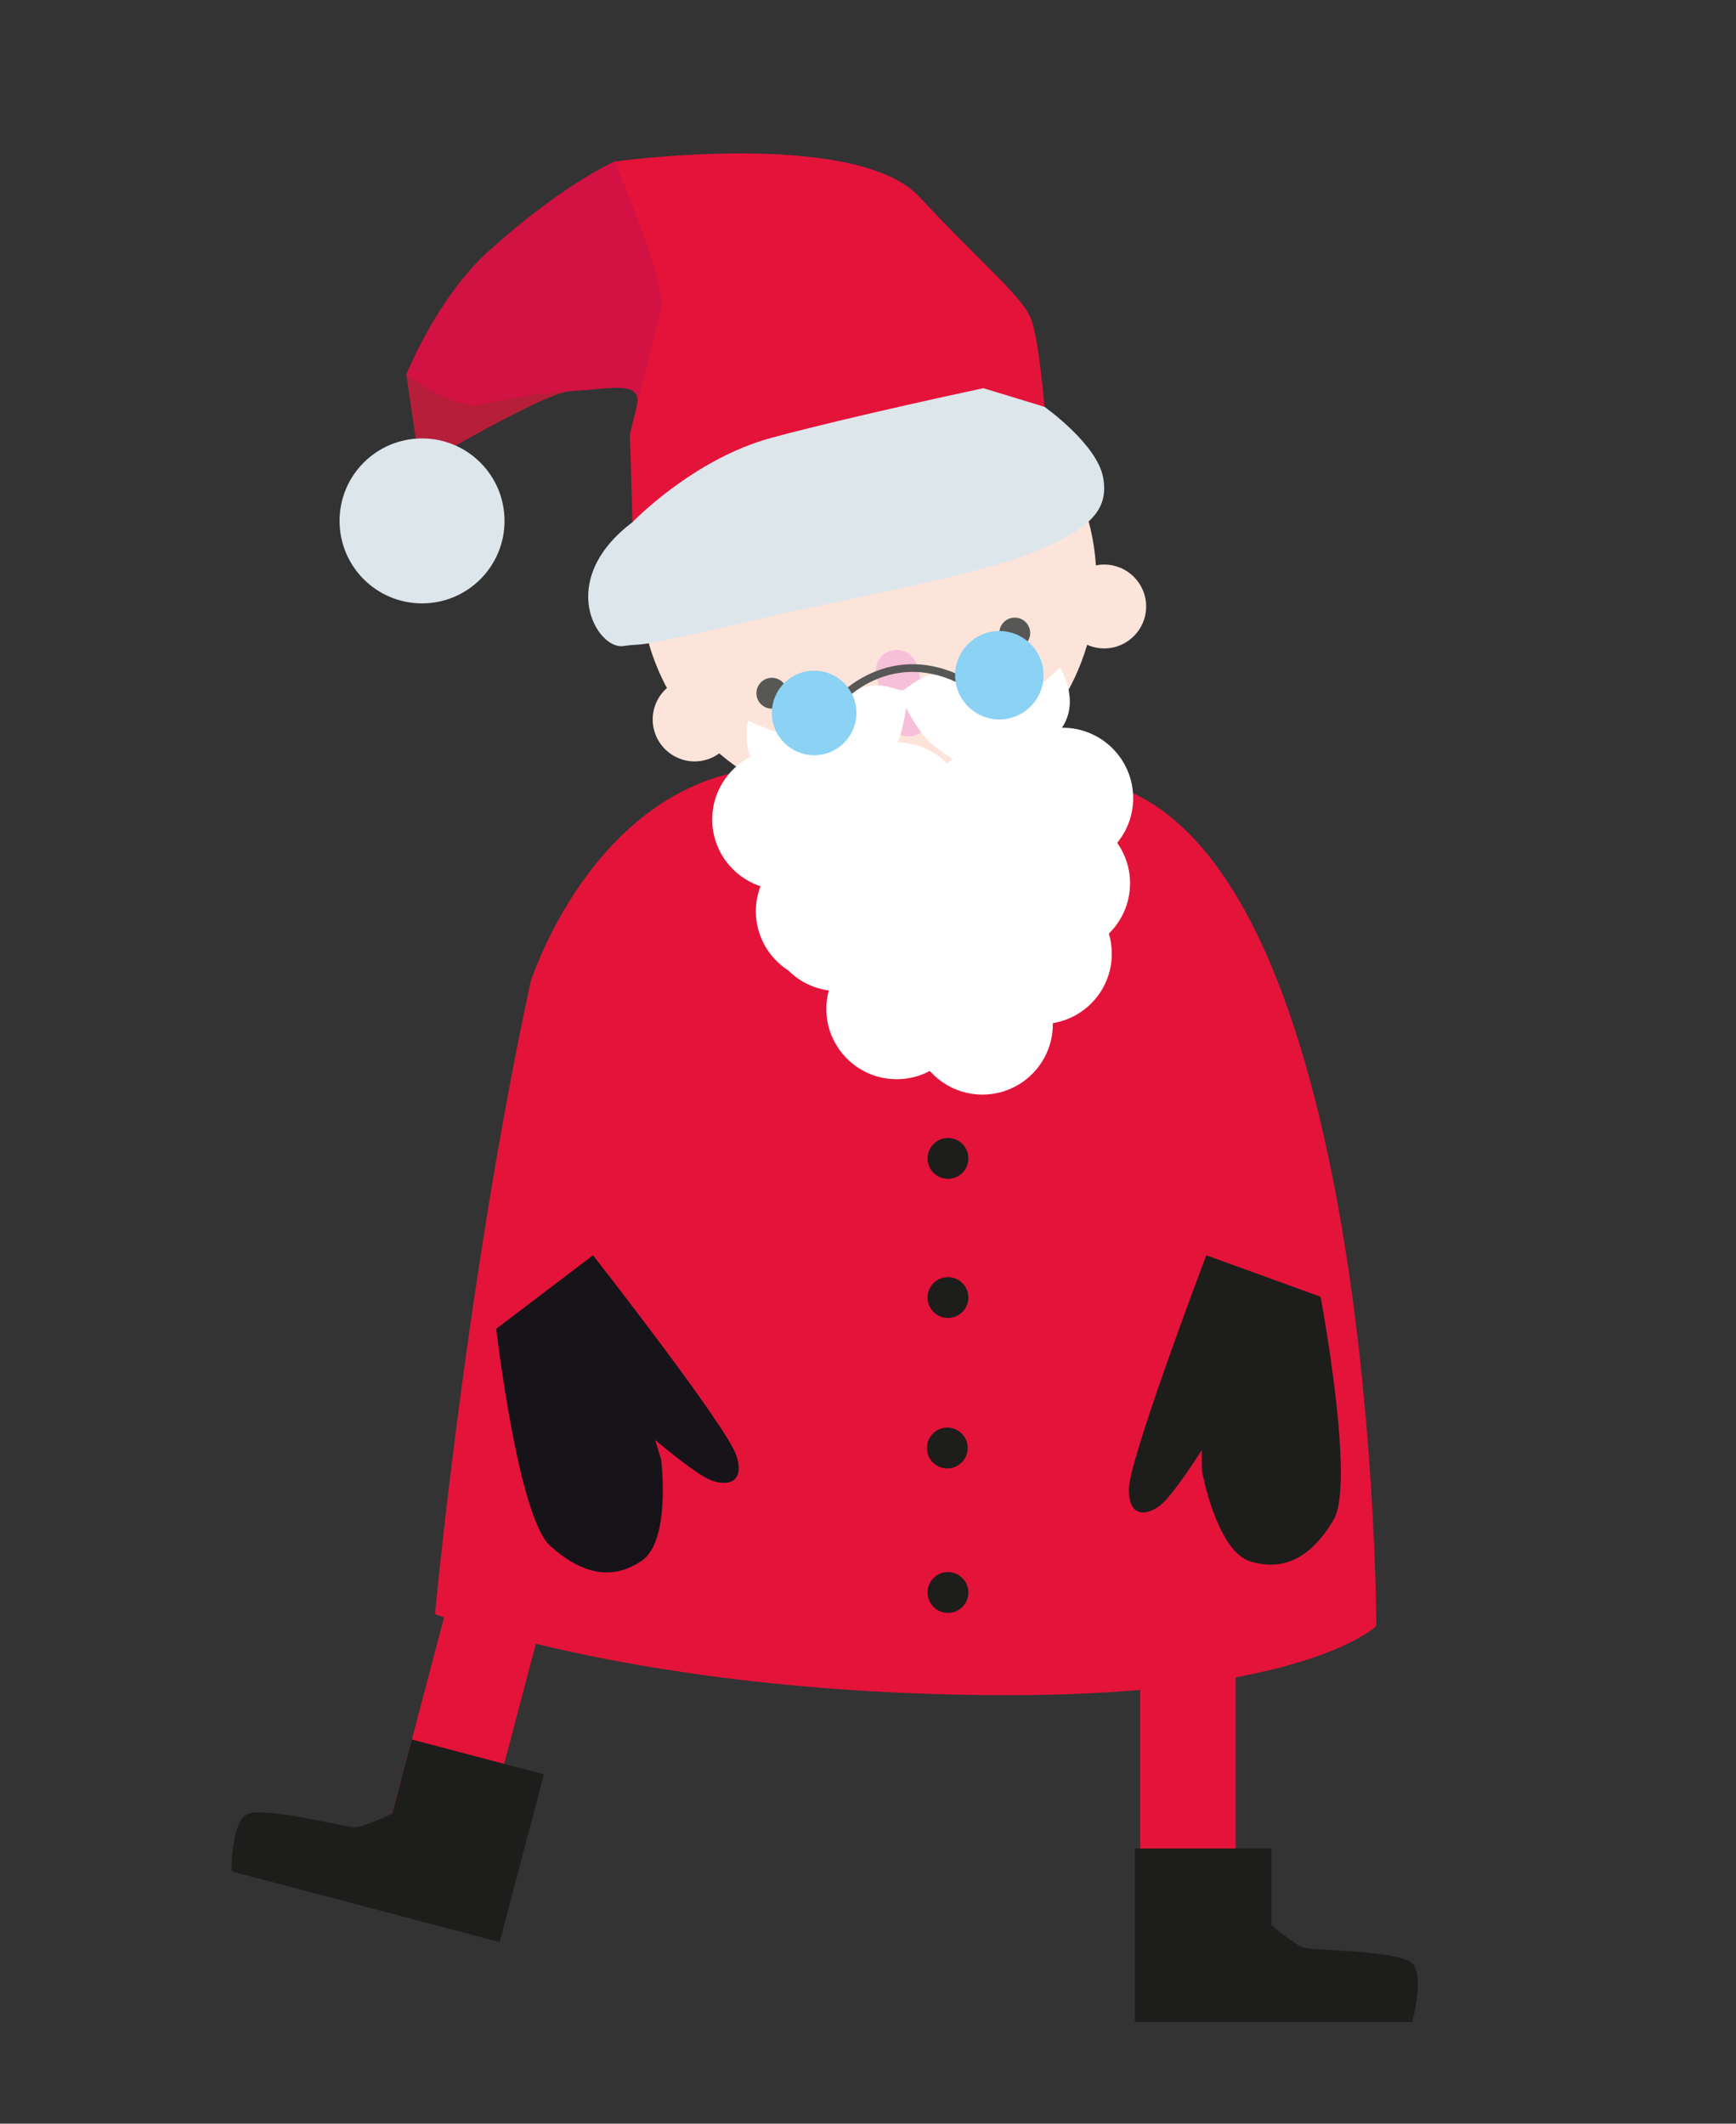 <?xml version="1.0" encoding="utf-8"?>
<!-- Generator: Adobe Illustrator 16.0.0, SVG Export Plug-In . SVG Version: 6.00 Build 0)  -->
<!DOCTYPE svg PUBLIC "-//W3C//DTD SVG 1.1//EN" "http://www.w3.org/Graphics/SVG/1.1/DTD/svg11.dtd">
<svg version="1.1" id="Layer_1" xmlns="http://www.w3.org/2000/svg" xmlns:xlink="http://www.w3.org/1999/xlink" x="0px" y="0px"
	 width="226.77px" height="277.436px" viewBox="0 -10 226.77 277.436" enable-background="new 0 -10 226.77 277.436"
	 xml:space="preserve">
<rect x="0" y="-10" width="226.77" height="277.436" fill="#333333" stroke="none"/>
<g>
	<path fill="#E4133A" d="M179.78,202.418c0,0,0-96.167-32.934-109.305c-21.532-8.589-18.239,3.062-35.316-1.562
		c-31.085-8.415-42.211,26.687-42.211,26.687c-8.383,38.68-12.497,82.619-12.497,82.619s0.402,0.158,1.185,0.434l-9.57,36.26
		l12.061,3.184l9.5-35.992c12.283,2.984,32.896,6.617,60.783,6.711c6.956,0.023,12.958-0.24,18.158-0.686v41.715h12.474v-43.355
		C175.744,206.451,179.78,202.418,179.78,202.418z"/>
	<g>
		<g>
			<path fill="#FCE4DB" d="M144.24,63.751c-0.371,0-0.732,0.038-1.083,0.108c-0.213-3.21-0.941-6.429-2.245-9.532
				c-8.356,2.024-49.245,14.173-56.749,17.304c0.53,2.674,1.439,5.32,2.75,7.865c0.067,0.13,0.145,0.252,0.214,0.381
				c-1.142,1.004-1.866,2.472-1.866,4.112c0,3.026,2.453,5.48,5.479,5.48c1.204,0,2.313-0.393,3.217-1.051
				c5.558,4.786,12.701,7.362,19.993,7.237l1.999,9.735c0,0,13.638-0.44,17.399-3.966c-0.732-3.57-1.806-8.789-2.358-11.488
				c5.438-3.957,9.215-9.536,11.022-15.703c0.682,0.304,1.434,0.476,2.228,0.476c3.026,0,5.479-2.454,5.479-5.48
				S147.266,63.751,144.24,63.751z"/>
		</g>
		<g>
			<g>
				<path fill="#B71E3A" d="M53.07,38.928l1.27,8.601c0,0,1.218-0.003,2.326,0.306s1.872,0.52,2.164,0.765
					c5.137-2.916,13.77-7.623,15.827-7.501c-3.406-0.424-12.749,0.888-12.749,0.888l-3.868-1.022L53.07,38.928z"/>
			</g>
			<g>
				<path fill="#D11243" d="M80.25,11.11c0,0-6.596,2.842-16.395,11.665C57.057,28.896,53.07,38.928,53.07,38.928
					s5.941,4.654,9.816,3.908c3.872-0.747,6.412-1.414,11.771-1.738c5.36-0.326,9.188-1.41,8.543,1.918
					c2.083-3.272,1.982-5.941,1.982-5.941c2.489-7.713,3.142-9.156-0.266-16.482C82.439,15.267,80.25,11.11,80.25,11.11z"/>
			</g>
			<g>
				<path fill="#E4133A" d="M82.283,46.719c0,0,3.18-12.854,4.048-16.27c0.864-3.416-6.081-19.34-6.081-19.34
					s31.495-4.391,39.876,4.638c8.38,9.03,13.662,13.136,14.658,16.192c0.997,3.055,1.654,11.205,1.654,11.205
					s-6.3-1.854-11.814-0.566c-8.792,2.053-12.041,3.255-17.314,4.209c-3.563,0.645-8.547,3.173-11.438,4.047
					c-5.04,1.527-13.256,7.387-13.256,7.387L82.283,46.719z"/>
			</g>
			<g>
				<circle fill="#DDE6EB" cx="55.13" cy="58.051" r="10.775"/>
			</g>
			<g>
				<path fill="#DDE6EB" d="M82.615,58.221c0,0,7.899-8.252,18.175-11.03c10.273-2.78,27.666-6.478,27.666-6.478l7.982,2.432
					c0,0,6.837,4.84,7.656,9.203c0.817,4.364-1.831,6.806-9.076,9.798c-7.246,2.99-27.748,6.826-32.527,7.953
					c-21.641,5.103-17.564,3.782-21.074,4.301C78.029,74.9,72.509,65.865,82.615,58.221z"/>
			</g>
		</g>
		<g>
			<path fill="#1D1D1B" d="M148.25,231.481h17.845v10c0,0,3.042,2.666,4.375,3c1.333,0.332,12.334,0.334,14,2s0,7.666,0,7.666
				h-36.22V231.481z"/>
		</g>
		<g>
			<path fill="#1D1D1B" d="M71.049,221.799l-17.254-4.555l-2.552,9.67c0,0-3.622,1.803-4.996,1.783
				c-1.373-0.018-12.011-2.824-14.047-1.639c-2.035,1.186-1.956,7.412-1.956,7.412l35.021,9.244L71.049,221.799z"/>
		</g>
		<g>
			<path fill="#161418" d="M64.819,163.592c0,0,2.846,24.514,7.01,28.314s8.208,4.598,12.024,1.973
				c3.813-2.625,2.518-13.182,2.518-13.182l-0.788-2.582c0,0,4.853,4.125,6.964,5.119c2.11,0.994,4.867,0.725,3.652-3.066
				c-1.213-3.797-18.734-26.181-18.734-26.181L64.819,163.592z"/>
		</g>
		<g>
			<path fill="#1D1D1B" d="M172.504,159.405c0,0,4.558,24.254,1.71,29.119s-6.473,6.828-10.896,5.455
				c-4.422-1.377-6.318-11.842-6.318-11.842l-0.014-2.699c0,0-3.408,5.381-5.129,6.955c-1.722,1.576-4.433,2.139-4.4-1.844
				c0.031-3.986,10.121-30.562,10.121-30.562L172.504,159.405z"/>
		</g>
		<g>
			<circle fill="#575756" cx="100.823" cy="80.561" r="2.015"/>
		</g>
		<g>
			<circle fill="#575756" cx="132.555" cy="72.698" r="2.015"/>
		</g>
		<g>
			<path fill="#F6C0D9" d="M121.333,82.753c0.391,1.467-0.483,2.974-1.951,3.363l0,0c-1.468,0.391-2.974-0.483-3.363-1.951
				l-1.541-5.799c-0.391-1.467,0.483-2.974,1.951-3.363l0,0c1.468-0.391,2.974,0.483,3.364,1.951L121.333,82.753z"/>
		</g>
		<g>
			<path fill="#FFFFFF" d="M145.938,100.104c1.303-1.587,2.085-3.617,2.085-5.831c0-5.082-4.12-9.202-9.202-9.202
				c-0.034,0-0.066,0.005-0.1,0.005c2.458-3.666-0.26-7.869-0.26-7.869s-2.604,2.605-4.928,3.896
				c-2.322,1.289-5.797-2.364-9.504-2.955c-3.358-0.534-4.79,1.324-6.164,2.076c-1.502-0.336-3.406-1.422-6.245,0.092
				c-3.302,1.76-5.387,6.331-7.994,5.87c-2.606-0.46-5.908-2.068-5.908-2.068s-0.592,2.412,0.289,4.765
				c-2.951,1.533-4.971,4.611-4.971,8.166c0,4.068,2.644,7.514,6.304,8.729c-0.384,1.014-0.604,2.109-0.604,3.258
				c0,3.258,1.698,6.114,4.253,7.749c1.39,1.394,3.227,2.334,5.274,2.609c-0.205,0.764-0.325,1.562-0.325,2.392
				c0,5.082,4.12,9.202,9.202,9.202c1.562,0,3.033-0.393,4.322-1.08c1.686,1.892,4.133,3.09,6.865,3.09
				c5.082,0,9.202-4.12,9.202-9.202c0-0.044-0.006-0.087-0.007-0.132c4.372-0.713,7.712-4.497,7.712-9.07
				c0-0.915-0.138-1.795-0.386-2.629c1.706-1.67,2.768-3.997,2.768-6.573C147.616,103.422,146.992,101.601,145.938,100.104z
				 M117.245,86.993c0.605-1.484,0.939-3.208,1.119-4.538c0.833,1.641,2.164,3.864,3.754,5.049c0.776,0.579,1.534,1.175,2.399,1.648
				c-0.291,0.174-0.575,0.357-0.844,0.561C122.03,88.054,119.758,87.021,117.245,86.993z"/>
		</g>
		<g>
			<g>
				<path fill="#575756" d="M110.13,81.68l-0.75-0.661c0.068-0.078,6.953-7.703,16.914-2.336l-0.475,0.88
					C116.555,74.573,110.194,81.61,110.13,81.68z"/>
			</g>
			<g>
				<circle fill="#8BD2F5" cx="106.35" cy="83.137" r="5.525"/>
			</g>
			<g>
				<circle fill="#8BD2F5" cx="130.541" cy="78.212" r="5.776"/>
			</g>
		</g>
		<g>
			<circle fill="#1D1D1B" cx="123.83" cy="141.334" r="2.667"/>
		</g>
		<g>
			<circle fill="#1D1D1B" cx="123.83" cy="159.51" r="2.667"/>
		</g>
		<g>
			<circle fill="#1D1D1B" cx="123.743" cy="179.166" r="2.667"/>
		</g>
		<g>
			<circle fill="#1D1D1B" cx="123.83" cy="198.039" r="2.667"/>
		</g>
	</g>
</g>
</svg>
